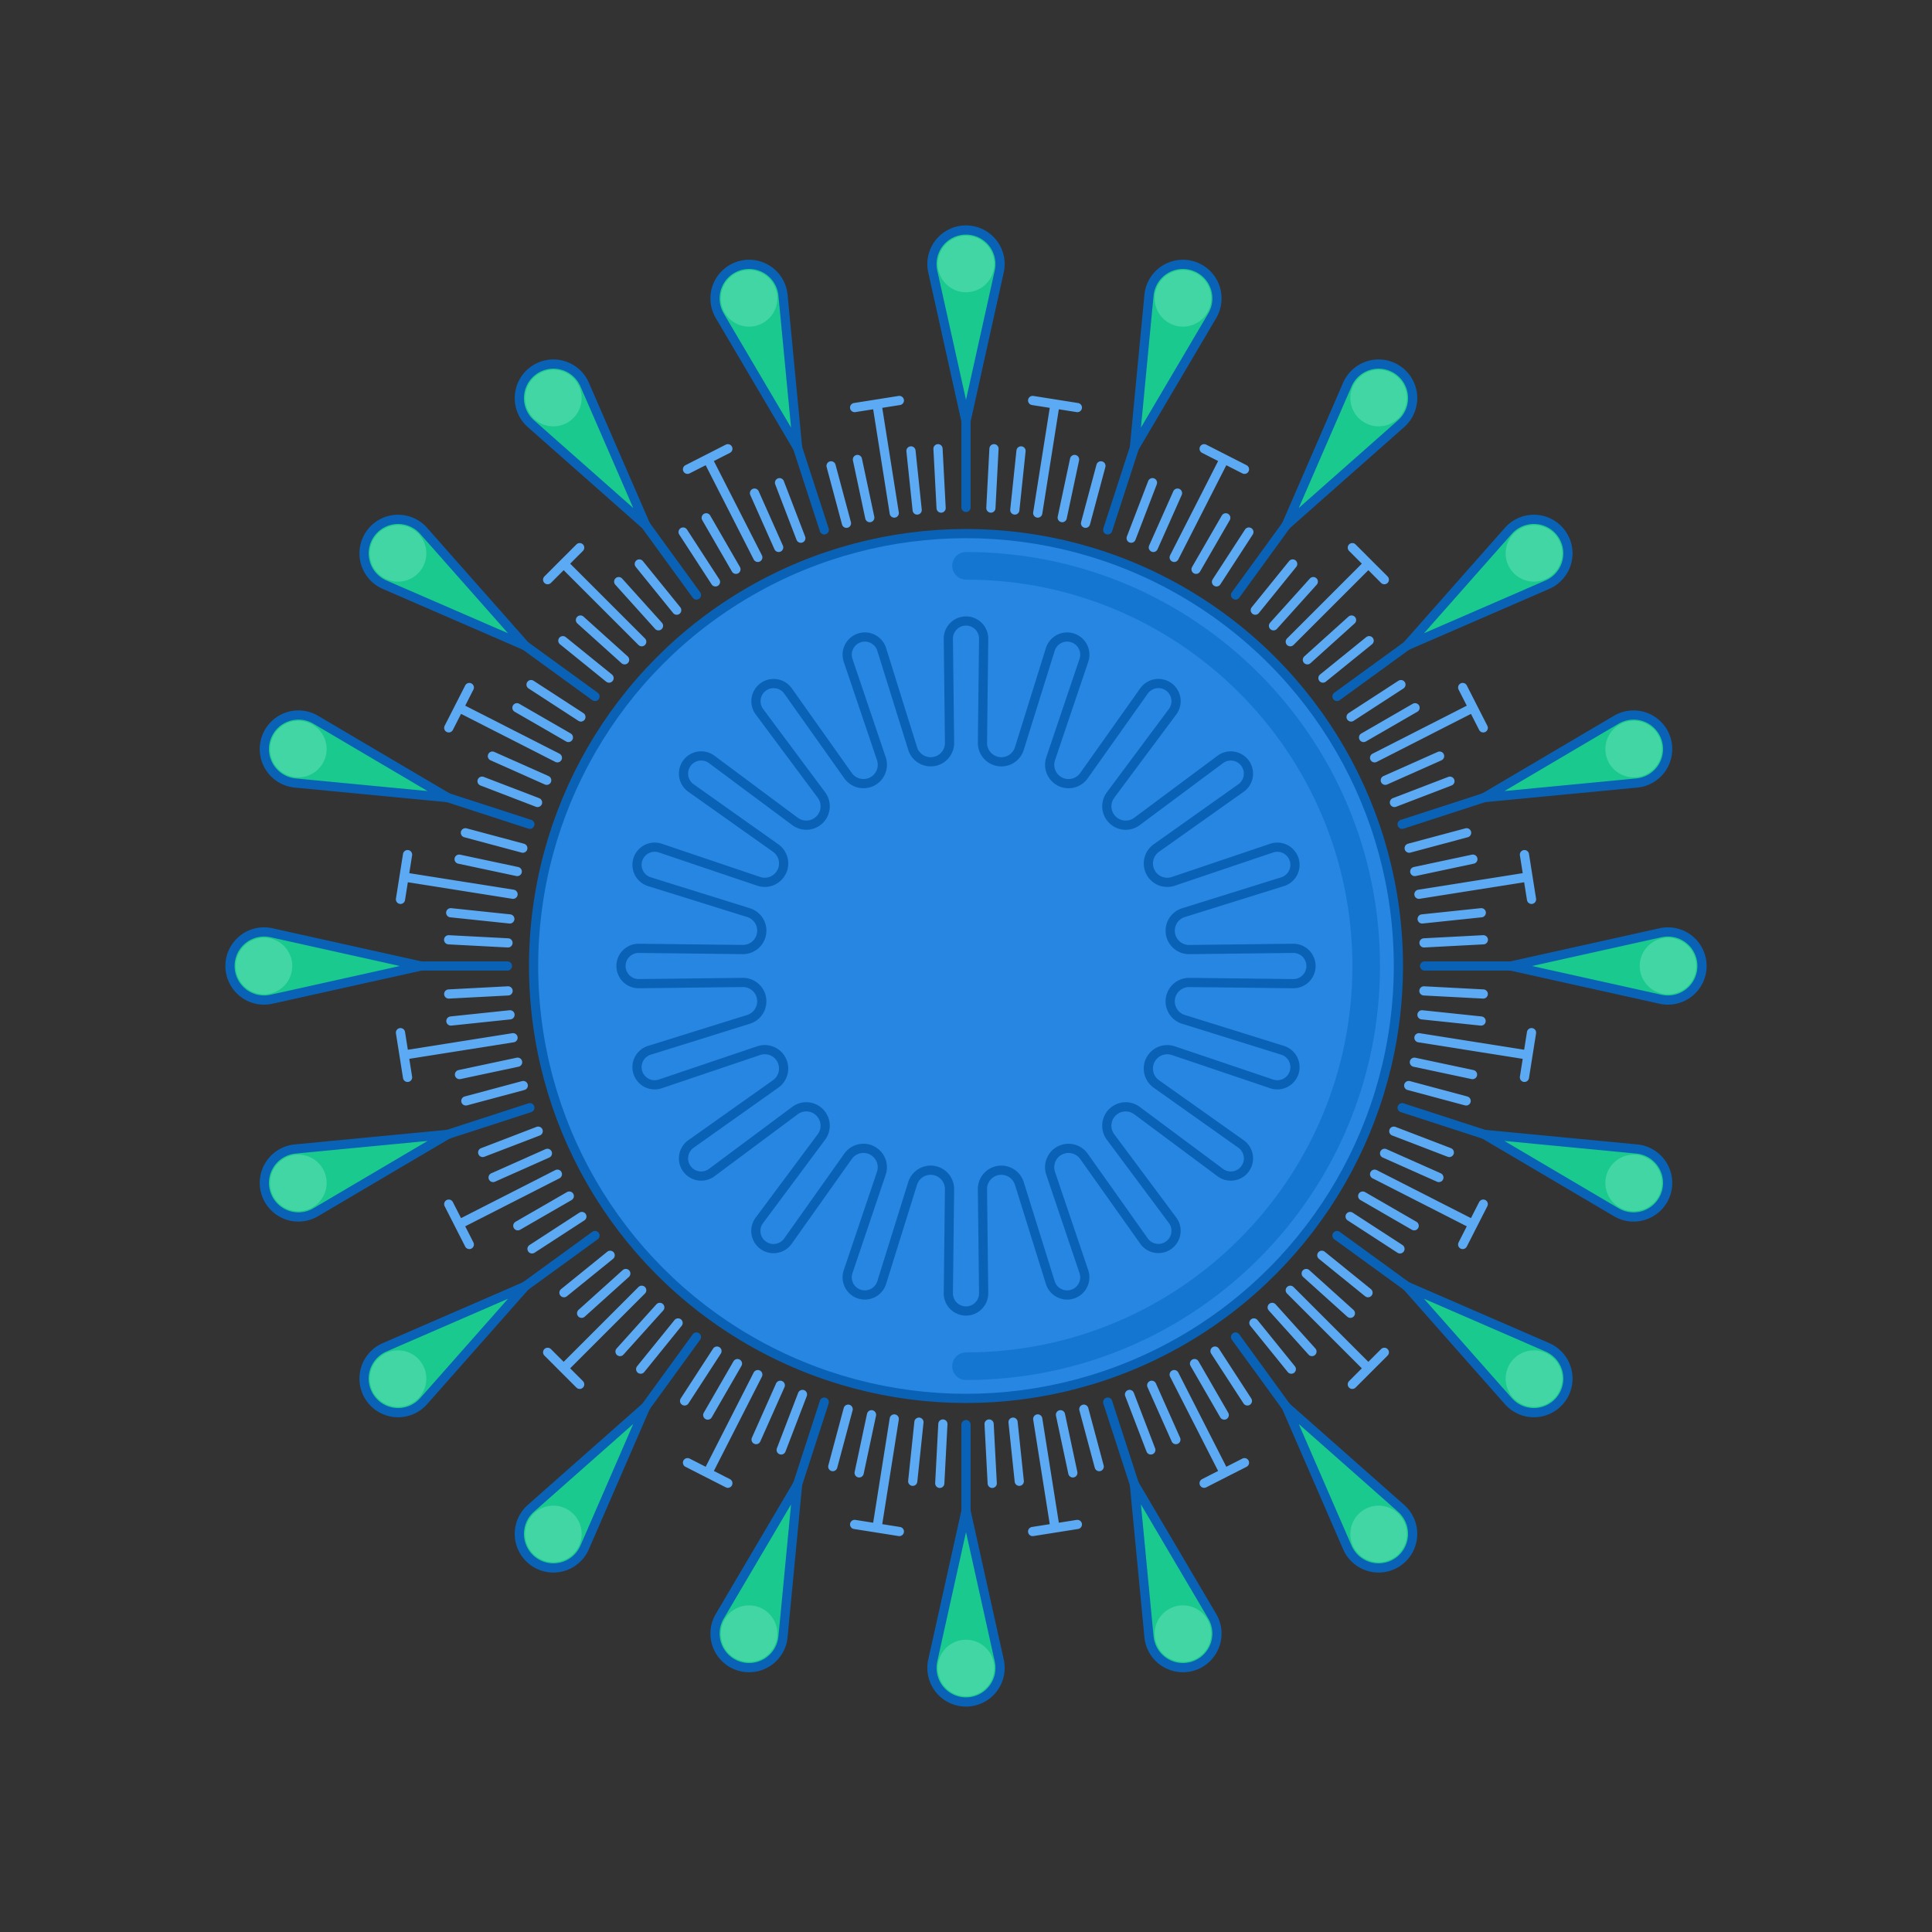 <svg xmlns='http://www.w3.org/2000/svg' width='420' height='420'><rect width="100%" height="100%" fill="#333333" stroke="none"/><g fill='none' fill-rule='evenodd' transform='translate(49.23 50)'><circle cx='160.769' cy='160' r='94' fill='#2686E1' stroke='#0962B5' stroke-width='2'/><path stroke='#1576D1' stroke-linecap='round' stroke-width='6' d='M160.77 247c48.048 0 87-38.951 87-87s-38.952-87-87-87'/><path fill='#1AC98E' stroke='#0962B5' stroke-linecap='round' stroke-linejoin='round' stroke-width='2' d='M160.77 41.538l-7.23-32.527a7.405 7.405 0 1 1 14.458 0l-7.229 32.527z'/><path stroke='#0962B5' stroke-linecap='round' stroke-linejoin='round' stroke-width='2' d='M160.769 40.308v20'/><circle cx='160.769' cy='7.385' r='6.154' fill='#42D6A4'/><path fill='#1AC98E' stroke='#0962B5' stroke-linecap='round' stroke-linejoin='round' stroke-width='2' d='M160.77 278.46l7.23 32.528a7.405 7.405 0 1 1-14.458 0l7.229-32.528z'/><path stroke='#0962B5' stroke-linecap='round' stroke-linejoin='round' stroke-width='2' d='M160.771 279.692v-20'/><circle cx='160.769' cy='312.615' r='6.154' fill='#42D6A4' transform='rotate(180 160.77 312.615)'/><path fill='#1AC98E' stroke='#0962B5' stroke-linecap='round' stroke-linejoin='round' stroke-width='2' d='M197.376 47.336l3.177-33.169a7.405 7.405 0 1 1 13.75 4.468l-16.927 28.701z'/><path stroke='#0962B5' stroke-linecap='round' stroke-linejoin='round' stroke-width='2' d='M197.756 46.165l-6.18 19.022'/><circle cx='207.93' cy='14.854' r='6.154' fill='#42D6A4' transform='rotate(18 207.93 14.854)'/><path fill='#1AC98E' stroke='#0962B5' stroke-linecap='round' stroke-linejoin='round' stroke-width='2' d='M124.164 272.663l-3.177 33.17a7.405 7.405 0 1 1-13.75-4.468l16.927-28.702z'/><path stroke='#0962B5' stroke-linecap='round' stroke-linejoin='round' stroke-width='2' d='M123.782 273.835l6.18-19.022'/><circle cx='113.608' cy='305.146' r='6.154' fill='#42D6A4' transform='rotate(-162 113.608 305.146)'/><path fill='#1AC98E' stroke='#0962B5' stroke-linecap='round' stroke-linejoin='round' stroke-width='2' d='M230.4 64.163l13.27-30.564a7.405 7.405 0 1 1 11.696 8.497L230.4 64.163z'/><path stroke='#0962B5' stroke-linecap='round' stroke-linejoin='round' stroke-width='2' d='M231.123 63.167l-11.756 16.18'/><circle cx='250.474' cy='36.532' r='6.154' fill='#42D6A4' transform='rotate(36 250.474 36.532)'/><path fill='#1AC98E' stroke='#0962B5' stroke-linecap='round' stroke-linejoin='round' stroke-width='2' d='M91.139 255.837l-13.272 30.564a7.405 7.405 0 1 1-11.696-8.497l24.968-22.067z'/><path stroke='#0962B5' stroke-linecap='round' stroke-linejoin='round' stroke-width='2' d='M90.416 256.833l11.756-16.18'/><circle cx='71.064' cy='283.468' r='6.154' fill='#42D6A4' transform='rotate(-144 71.064 283.468)'/><path fill='#1AC98E' stroke='#0962B5' stroke-linecap='round' stroke-linejoin='round' stroke-width='2' d='M256.607 90.37l22.066-24.968a7.405 7.405 0 1 1 8.498 11.696L256.607 90.37z'/><path stroke='#0962B5' stroke-linecap='round' stroke-linejoin='round' stroke-width='2' d='M257.602 89.646l-16.18 11.756'/><circle cx='284.238' cy='70.295' r='6.154' fill='#42D6A4' transform='rotate(54 284.238 70.295)'/><path fill='#1AC98E' stroke='#0962B5' stroke-linecap='round' stroke-linejoin='round' stroke-width='2' d='M64.933 229.63l-22.067 24.968a7.405 7.405 0 1 1-8.497-11.696l30.564-13.271z'/><path stroke='#0962B5' stroke-linecap='round' stroke-linejoin='round' stroke-width='2' d='M63.936 230.354l16.18-11.756'/><circle cx='37.301' cy='249.705' r='6.154' fill='#42D6A4' transform='rotate(-126 37.3 249.705)'/><path fill='#1AC98E' stroke='#0962B5' stroke-linecap='round' stroke-linejoin='round' stroke-width='2' d='M273.433 123.393l28.702-16.926a7.405 7.405 0 1 1 4.467 13.749l-33.17 3.177z'/><path stroke='#0962B5' stroke-linecap='round' stroke-linejoin='round' stroke-width='2' d='M274.604 123.013l-19.022 6.18'/><circle cx='305.915' cy='112.839' r='6.154' fill='#42D6A4' transform='rotate(72 305.915 112.84)'/><path fill='#1AC98E' stroke='#0962B5' stroke-linecap='round' stroke-linejoin='round' stroke-width='2' d='M48.105 196.607l-28.701 16.926a7.405 7.405 0 1 1-4.468-13.749l33.17-3.177z'/><path stroke='#0962B5' stroke-linecap='round' stroke-linejoin='round' stroke-width='2' d='M46.935 196.987l19.022-6.18'/><circle cx='15.623' cy='207.161' r='6.154' fill='#42D6A4' transform='rotate(-108 15.623 207.16)'/><path fill='#1AC98E' stroke='#0962B5' stroke-linecap='round' stroke-linejoin='round' stroke-width='2' d='M279.23 160l32.528-7.228a7.405 7.405 0 1 1 0 14.456L279.231 160z'/><path stroke='#0962B5' stroke-linecap='round' stroke-linejoin='round' stroke-width='2' d='M280.462 160h-20'/><circle cx='313.385' cy='160' r='6.154' fill='#42D6A4' transform='rotate(90 313.385 160)'/><path fill='#1AC98E' stroke='#0962B5' stroke-linecap='round' stroke-linejoin='round' stroke-width='2' d='M42.307 160L9.78 167.228a7.405 7.405 0 1 1 0-14.457L42.307 160z'/><path stroke='#0962B5' stroke-linecap='round' stroke-linejoin='round' stroke-width='2' d='M41.077 160h20'/><circle cx='8.154' cy='160' r='6.154' fill='#42D6A4' transform='rotate(-90 8.154 160)'/><path fill='#1AC98E' stroke='#0962B5' stroke-linecap='round' stroke-linejoin='round' stroke-width='2' d='M273.434 196.607l33.169 3.177a7.405 7.405 0 1 1-4.467 13.749l-28.702-16.926z'/><path stroke='#0962B5' stroke-linecap='round' stroke-linejoin='round' stroke-width='2' d='M274.604 196.987l-19.022-6.18'/><circle cx='305.915' cy='207.161' r='6.154' fill='#42D6A4' transform='rotate(108 305.915 207.16)'/><path fill='#1AC98E' stroke='#0962B5' stroke-linecap='round' stroke-linejoin='round' stroke-width='2' d='M48.106 123.393l-33.17-3.177a7.405 7.405 0 1 1 4.468-13.749l28.702 16.926z'/><path stroke='#0962B5' stroke-linecap='round' stroke-linejoin='round' stroke-width='2' d='M46.935 123.013l19.022 6.18'/><circle cx='15.623' cy='112.839' r='6.154' fill='#42D6A4' transform='rotate(-72 15.623 112.84)'/><path fill='#1AC98E' stroke='#0962B5' stroke-linecap='round' stroke-linejoin='round' stroke-width='2' d='M256.608 229.63l30.564 13.271a7.405 7.405 0 1 1-8.497 11.696l-22.067-24.967z'/><path stroke='#0962B5' stroke-linecap='round' stroke-linejoin='round' stroke-width='2' d='M257.602 230.354l-16.18-11.756'/><circle cx='284.238' cy='249.705' r='6.154' fill='#42D6A4' transform='rotate(126 284.238 249.705)'/><path fill='#1AC98E' stroke='#0962B5' stroke-linecap='round' stroke-linejoin='round' stroke-width='2' d='M64.932 90.37L34.368 77.1a7.405 7.405 0 1 1 8.498-11.696L64.932 90.37z'/><path stroke='#0962B5' stroke-linecap='round' stroke-linejoin='round' stroke-width='2' d='M63.936 89.646l16.18 11.756'/><circle cx='37.301' cy='70.295' r='6.154' fill='#42D6A4' transform='rotate(-54 37.3 70.295)'/><path fill='#1AC98E' stroke='#0962B5' stroke-linecap='round' stroke-linejoin='round' stroke-width='2' d='M230.4 255.837l24.966 22.067a7.405 7.405 0 1 1-11.696 8.497l-13.27-30.564z'/><path stroke='#0962B5' stroke-linecap='round' stroke-linejoin='round' stroke-width='2' d='M231.123 256.833l-11.756-16.18'/><circle cx='250.474' cy='283.468' r='6.154' fill='#42D6A4' transform='rotate(144 250.474 283.468)'/><path fill='#1AC98E' stroke='#0962B5' stroke-linecap='round' stroke-linejoin='round' stroke-width='2' d='M91.14 64.162L66.171 42.096a7.405 7.405 0 1 1 11.696-8.498l13.271 30.564z'/><path stroke='#0962B5' stroke-linecap='round' stroke-linejoin='round' stroke-width='2' d='M90.416 63.167l11.756 16.18'/><circle cx='71.064' cy='36.532' r='6.154' fill='#42D6A4' transform='rotate(-36 71.064 36.532)'/><path fill='#1AC98E' stroke='#0962B5' stroke-linecap='round' stroke-linejoin='round' stroke-width='2' d='M197.376 272.663l16.926 28.702a7.405 7.405 0 1 1-13.75 4.467l-3.176-33.17z'/><path stroke='#0962B5' stroke-linecap='round' stroke-linejoin='round' stroke-width='2' d='M197.756 273.835l-6.18-19.022'/><circle cx='207.93' cy='305.146' r='6.154' fill='#42D6A4' transform='rotate(162 207.93 305.146)'/><path fill='#1AC98E' stroke='#0962B5' stroke-linecap='round' stroke-linejoin='round' stroke-width='2' d='M124.163 47.337l-16.927-28.702a7.405 7.405 0 1 1 13.75-4.468l3.177 33.17z'/><path stroke='#0962B5' stroke-linecap='round' stroke-linejoin='round' stroke-width='2' d='M123.782 46.165l6.18 19.022'/><circle cx='113.608' cy='14.854' r='6.154' fill='#42D6A4' transform='rotate(-18 113.608 14.854)'/><path stroke='#5CAAF4' stroke-linecap='round' stroke-linejoin='round' stroke-width='2' d='M166.855 47.549l-.676 12.905M155.744 259.566l-.676 12.905M172.732 48.021l-1.35 12.853M150.54 259.166l-1.351 12.853M184.372 49.885l-2.687 12.64M140.23 257.554l-2.687 12.64M190.102 51.271l-3.344 12.484M135.152 256.345l-3.344 12.483M201.307 54.934l-4.631 12.064M125.222 253.14l-4.63 12.065M206.75 57.199l-5.256 11.805M120.396 251.152l-5.256 11.805M217.244 62.569l-6.462 11.191M111.09 246.433l-6.462 11.191M222.265 65.658l-7.038 10.838M106.634 243.714l-7.038 10.838M231.79 72.602l-8.134 10.044M98.18 237.597l-8.133 10.043M236.267 76.439l-8.648 9.604M94.204 234.215l-8.647 9.603M244.587 84.789l-9.603 8.647M86.812 226.85l-9.603 8.647M248.409 89.278l-10.043 8.133M83.414 222.888l-10.043 8.133M255.321 98.827l-10.838 7.038M77.265 214.458l-10.838 7.038M258.393 103.859l-11.191 6.462M74.528 210.013l-11.191 6.461M263.727 114.37l-11.806 5.257M69.773 200.724l-11.805 5.256M265.973 119.822l-12.065 4.63M67.768 195.906l-12.065 4.631M269.597 131.039l-12.483 3.344M64.523 185.988l-12.483 3.344M270.963 136.774l-12.64 2.687M63.296 180.915l-12.64 2.687M272.788 148.42l-12.853 1.35M61.643 170.612l-12.853 1.35M273.24 154.298l-12.905.676M61.223 165.41l-12.905.677M273.221 166.086l-12.905-.676M61.202 154.975l-12.905-.676M272.747 171.962l-12.853-1.35M61.603 149.77l-12.853-1.35M270.884 183.603l-12.64-2.687M63.215 139.46l-12.64-2.687M269.497 189.332l-12.483-3.344M64.424 134.383L51.94 131.04M265.836 200.538l-12.065-4.631M67.629 124.452l-12.065-4.63M263.57 205.98l-11.806-5.256M69.618 119.627l-11.806-5.256M258.2 216.474l-11.191-6.462M74.337 110.321l-11.191-6.461M255.112 221.496l-10.838-7.038M77.055 105.865l-10.838-7.038M248.166 231.02l-10.043-8.133M83.173 97.412L73.13 89.279M244.33 235.498l-9.603-8.647M86.554 93.435l-9.603-8.647M235.98 243.817l-8.647-9.603M93.92 86.043l-8.648-9.604M231.491 247.64l-8.133-10.044M97.882 82.646l-8.134-10.044M221.942 254.552l-7.038-10.838M106.311 76.496l-7.038-10.838M216.91 257.623l-6.461-11.191M110.757 73.76l-6.462-11.192M206.398 262.958l-5.256-11.805M120.045 69.005L114.79 57.2M200.947 265.204l-4.63-12.065M124.864 66.999l-4.631-12.065M189.73 268.829l-3.344-12.483M134.781 63.755l-3.344-12.484M183.995 270.194l-2.687-12.64M139.853 62.527l-2.687-12.64M172.35 272.018l-1.351-12.853M150.157 60.875l-1.35-12.853M166.471 272.47l-.676-12.905M155.36 60.455l-.676-12.905'/><path fill='#EAEEF2' stroke='#5CAAF4' stroke-linecap='round' stroke-linejoin='round' stroke-width='2' d='M180.12 37.83l-3.755 23.705M184.981 38.601l-9.725-1.54M141.42 282.17l3.754-23.705M136.557 281.4l9.726 1.541M216.924 49.789l-10.896 21.384M221.31 52.024l-8.772-4.47M104.614 270.211l10.896-21.384M100.228 267.974l8.773 4.47M248.233 72.537l-16.97 16.97M251.714 76.017l-6.962-6.962M73.304 247.463l16.97-16.971M69.825 243.983l6.963 6.963M270.98 103.845l-21.384 10.896M273.215 108.231l-4.47-8.772M50.557 216.154l21.385-10.896M48.324 211.769l4.47 8.772M282.938 140.65l-23.704 3.754M283.71 145.512l-1.541-9.724M38.6 179.35l23.704-3.754M37.83 174.488l1.54 9.724M282.938 179.35l-23.704-3.754M282.169 184.212l1.54-9.724M38.6 140.65l23.704 3.754M39.37 135.788l-1.54 9.724M270.98 216.155l-21.384-10.896M268.745 220.541l4.47-8.772M50.558 103.844l21.385 10.896M52.794 99.459l-4.47 8.772M248.233 247.463l-16.97-16.97M244.752 250.945l6.962-6.962M73.305 72.536l16.971 16.97M76.787 69.055l-6.963 6.963M216.924 270.211l-10.896-21.384M212.537 272.444l8.773-4.47M104.614 49.789l10.896 21.384M109 47.554l-8.773 4.47M180.12 282.17l-3.755-23.705M175.257 282.941l9.725-1.54M141.42 37.83l3.754 23.705M146.283 37.06l-9.726 1.541'/><path stroke='#0962B5' stroke-linecap='round' stroke-linejoin='round' stroke-width='2' d='M164.61 88.887A3.84 3.84 0 0 0 160.77 85l-.001.002a3.84 3.84 0 0 0-3.838 3.884c.066 5.803.196 16.827.264 22.569a4.108 4.108 0 0 1-3.465 4.106v-.006a4.102 4.102 0 0 1-4.557-2.83 30684.22 30684.22 0 0 1-6.726-21.545 3.841 3.841 0 0 0-4.854-2.51v.003a3.838 3.838 0 0 0-2.45 4.88c1.856 5.498 5.387 15.942 7.226 21.382a4.108 4.108 0 0 1-2.027 4.976l-.002-.005a4.103 4.103 0 0 1-5.209-1.284c-3.324-4.682-9.699-13.678-13.054-18.412a3.84 3.84 0 1 0-6.213 4.514c3.464 4.655 10.05 13.497 13.48 18.103a4.108 4.108 0 0 1-.39 5.358l-.004-.003a4.102 4.102 0 0 1-5.35.388c-4.61-3.426-13.451-10.011-18.105-13.477a3.842 3.842 0 0 0-5.402.823l.002.001a3.84 3.84 0 0 0 .886 5.389c4.733 3.357 13.728 9.731 18.414 13.051a4.108 4.108 0 0 1 1.285 5.217l-.005-.002a4.102 4.102 0 0 1-4.968 2.022c-5.442-1.834-15.887-5.364-21.384-7.223a3.842 3.842 0 0 0-4.883 2.452l.002.002a3.84 3.84 0 0 0 2.508 4.85c5.539 1.73 16.064 5.013 21.546 6.723a4.108 4.108 0 0 1 2.834 4.564h-.005a4.103 4.103 0 0 1-4.1 3.458c-5.743-.062-16.767-.193-22.569-.261a3.841 3.841 0 0 0-3.887 3.84l.003.001a3.84 3.84 0 0 0 3.884 3.839c5.802-.067 16.826-.197 22.568-.265a4.108 4.108 0 0 1 4.106 3.465h-.005a4.102 4.102 0 0 1-2.83 4.558c-5.481 1.715-16.006 4.997-21.545 6.725a3.84 3.84 0 0 0-2.51 4.854h.002a3.838 3.838 0 0 0 4.88 2.45c5.498-1.856 15.943-5.387 21.383-7.226a4.108 4.108 0 0 1 4.975 2.027l-.004.002a4.102 4.102 0 0 1-1.284 5.209c-4.683 3.325-13.678 9.699-18.412 13.054a3.841 3.841 0 0 0-.887 5.392l.002-.001a3.839 3.839 0 0 0 5.399.822c4.655-3.464 13.497-10.05 18.102-13.48a4.108 4.108 0 0 1 5.359.39l-.004.004a4.102 4.102 0 0 1 .388 5.35 30670.997 30670.997 0 0 1-13.477 18.105 3.841 3.841 0 1 0 6.214 4.514c3.356-4.733 9.73-13.728 13.05-18.414a4.108 4.108 0 0 1 5.217-1.285l-.002.005a4.102 4.102 0 0 1 2.023 4.969c-1.834 5.442-5.365 15.886-7.223 21.383a3.842 3.842 0 0 0 2.452 4.883v-.002a3.84 3.84 0 0 0 4.852-2.508c1.73-5.538 5.012-16.064 6.722-21.546a4.108 4.108 0 0 1 4.564-2.834v.006a4.103 4.103 0 0 1 3.459 4.1c-.063 5.742-.193 16.766-.262 22.568a3.841 3.841 0 0 0 3.84 3.887l.002-.002a3.84 3.84 0 0 0 3.838-3.885c-.066-5.802-.197-16.826-.264-22.568a4.108 4.108 0 0 1 3.465-4.106v.005a4.102 4.102 0 0 1 4.557 2.831c1.715 5.48 4.998 16.006 6.725 21.545a3.84 3.84 0 0 0 4.854 2.51v-.003a3.838 3.838 0 0 0 2.45-4.88c-1.856-5.498-5.386-15.942-7.225-21.383a4.108 4.108 0 0 1 2.026-4.975l.003.005a4.102 4.102 0 0 1 5.208 1.284c3.325 4.682 9.7 13.677 13.054 18.412a3.841 3.841 0 0 0 5.392.886v-.002a3.84 3.84 0 0 0 .821-5.399 67515.23 67515.23 0 0 0-13.48-18.102 4.108 4.108 0 0 1 .39-5.359l.005.004a4.102 4.102 0 0 1 5.35-.388c4.609 3.426 13.451 10.011 18.104 13.477a3.841 3.841 0 0 0 5.402-.823l-.001-.002a3.839 3.839 0 0 0-.886-5.388c-4.733-3.357-13.729-9.731-18.414-13.052a4.108 4.108 0 0 1-1.285-5.216l.005.002a4.102 4.102 0 0 1 4.968-2.022c5.442 1.833 15.886 5.364 21.383 7.222a3.842 3.842 0 0 0 4.883-2.452h-.001a3.838 3.838 0 0 0-2.508-4.852c-5.539-1.73-16.064-5.012-21.546-6.722a4.108 4.108 0 0 1-2.834-4.564h.005a4.103 4.103 0 0 1 4.1-3.459c5.742.063 16.767.193 22.569.262a3.84 3.84 0 0 0 3.886-3.84l-.002-.001a3.84 3.84 0 0 0-3.884-3.839c-5.802.066-16.827.197-22.569.265a4.108 4.108 0 0 1-4.106-3.465l.006-.001a4.102 4.102 0 0 1 2.83-4.557c5.481-1.715 16.006-4.998 21.545-6.725a3.841 3.841 0 0 0 2.51-4.854h-.003a3.838 3.838 0 0 0-4.88-2.45c-5.498 1.856-15.942 5.386-21.382 7.225a4.108 4.108 0 0 1-4.976-2.026l.005-.003a4.103 4.103 0 0 1 1.284-5.208c4.682-3.325 13.678-9.7 18.412-13.054a3.84 3.84 0 1 0-4.514-6.213c-4.655 3.464-13.497 10.05-18.103 13.48a4.108 4.108 0 0 1-5.358-.39l.004-.004a4.102 4.102 0 0 1-.389-5.35c3.426-4.61 10.012-13.452 13.477-18.105a3.842 3.842 0 0 0-.822-5.402l-.002.001a3.839 3.839 0 0 0-5.389.887c-3.357 4.732-9.731 13.728-13.051 18.413a4.108 4.108 0 0 1-5.217 1.285l.003-.004a4.102 4.102 0 0 1-2.023-4.969c1.834-5.442 5.364-15.886 7.223-21.383a3.842 3.842 0 0 0-2.452-4.883l-.001.002a3.838 3.838 0 0 0-4.851 2.508c-1.73 5.538-5.013 16.063-6.723 21.546a4.108 4.108 0 0 1-4.564 2.834l.001-.006a4.103 4.103 0 0 1-3.46-4.1c.063-5.742.194-16.766.262-22.568z'/></g></svg>